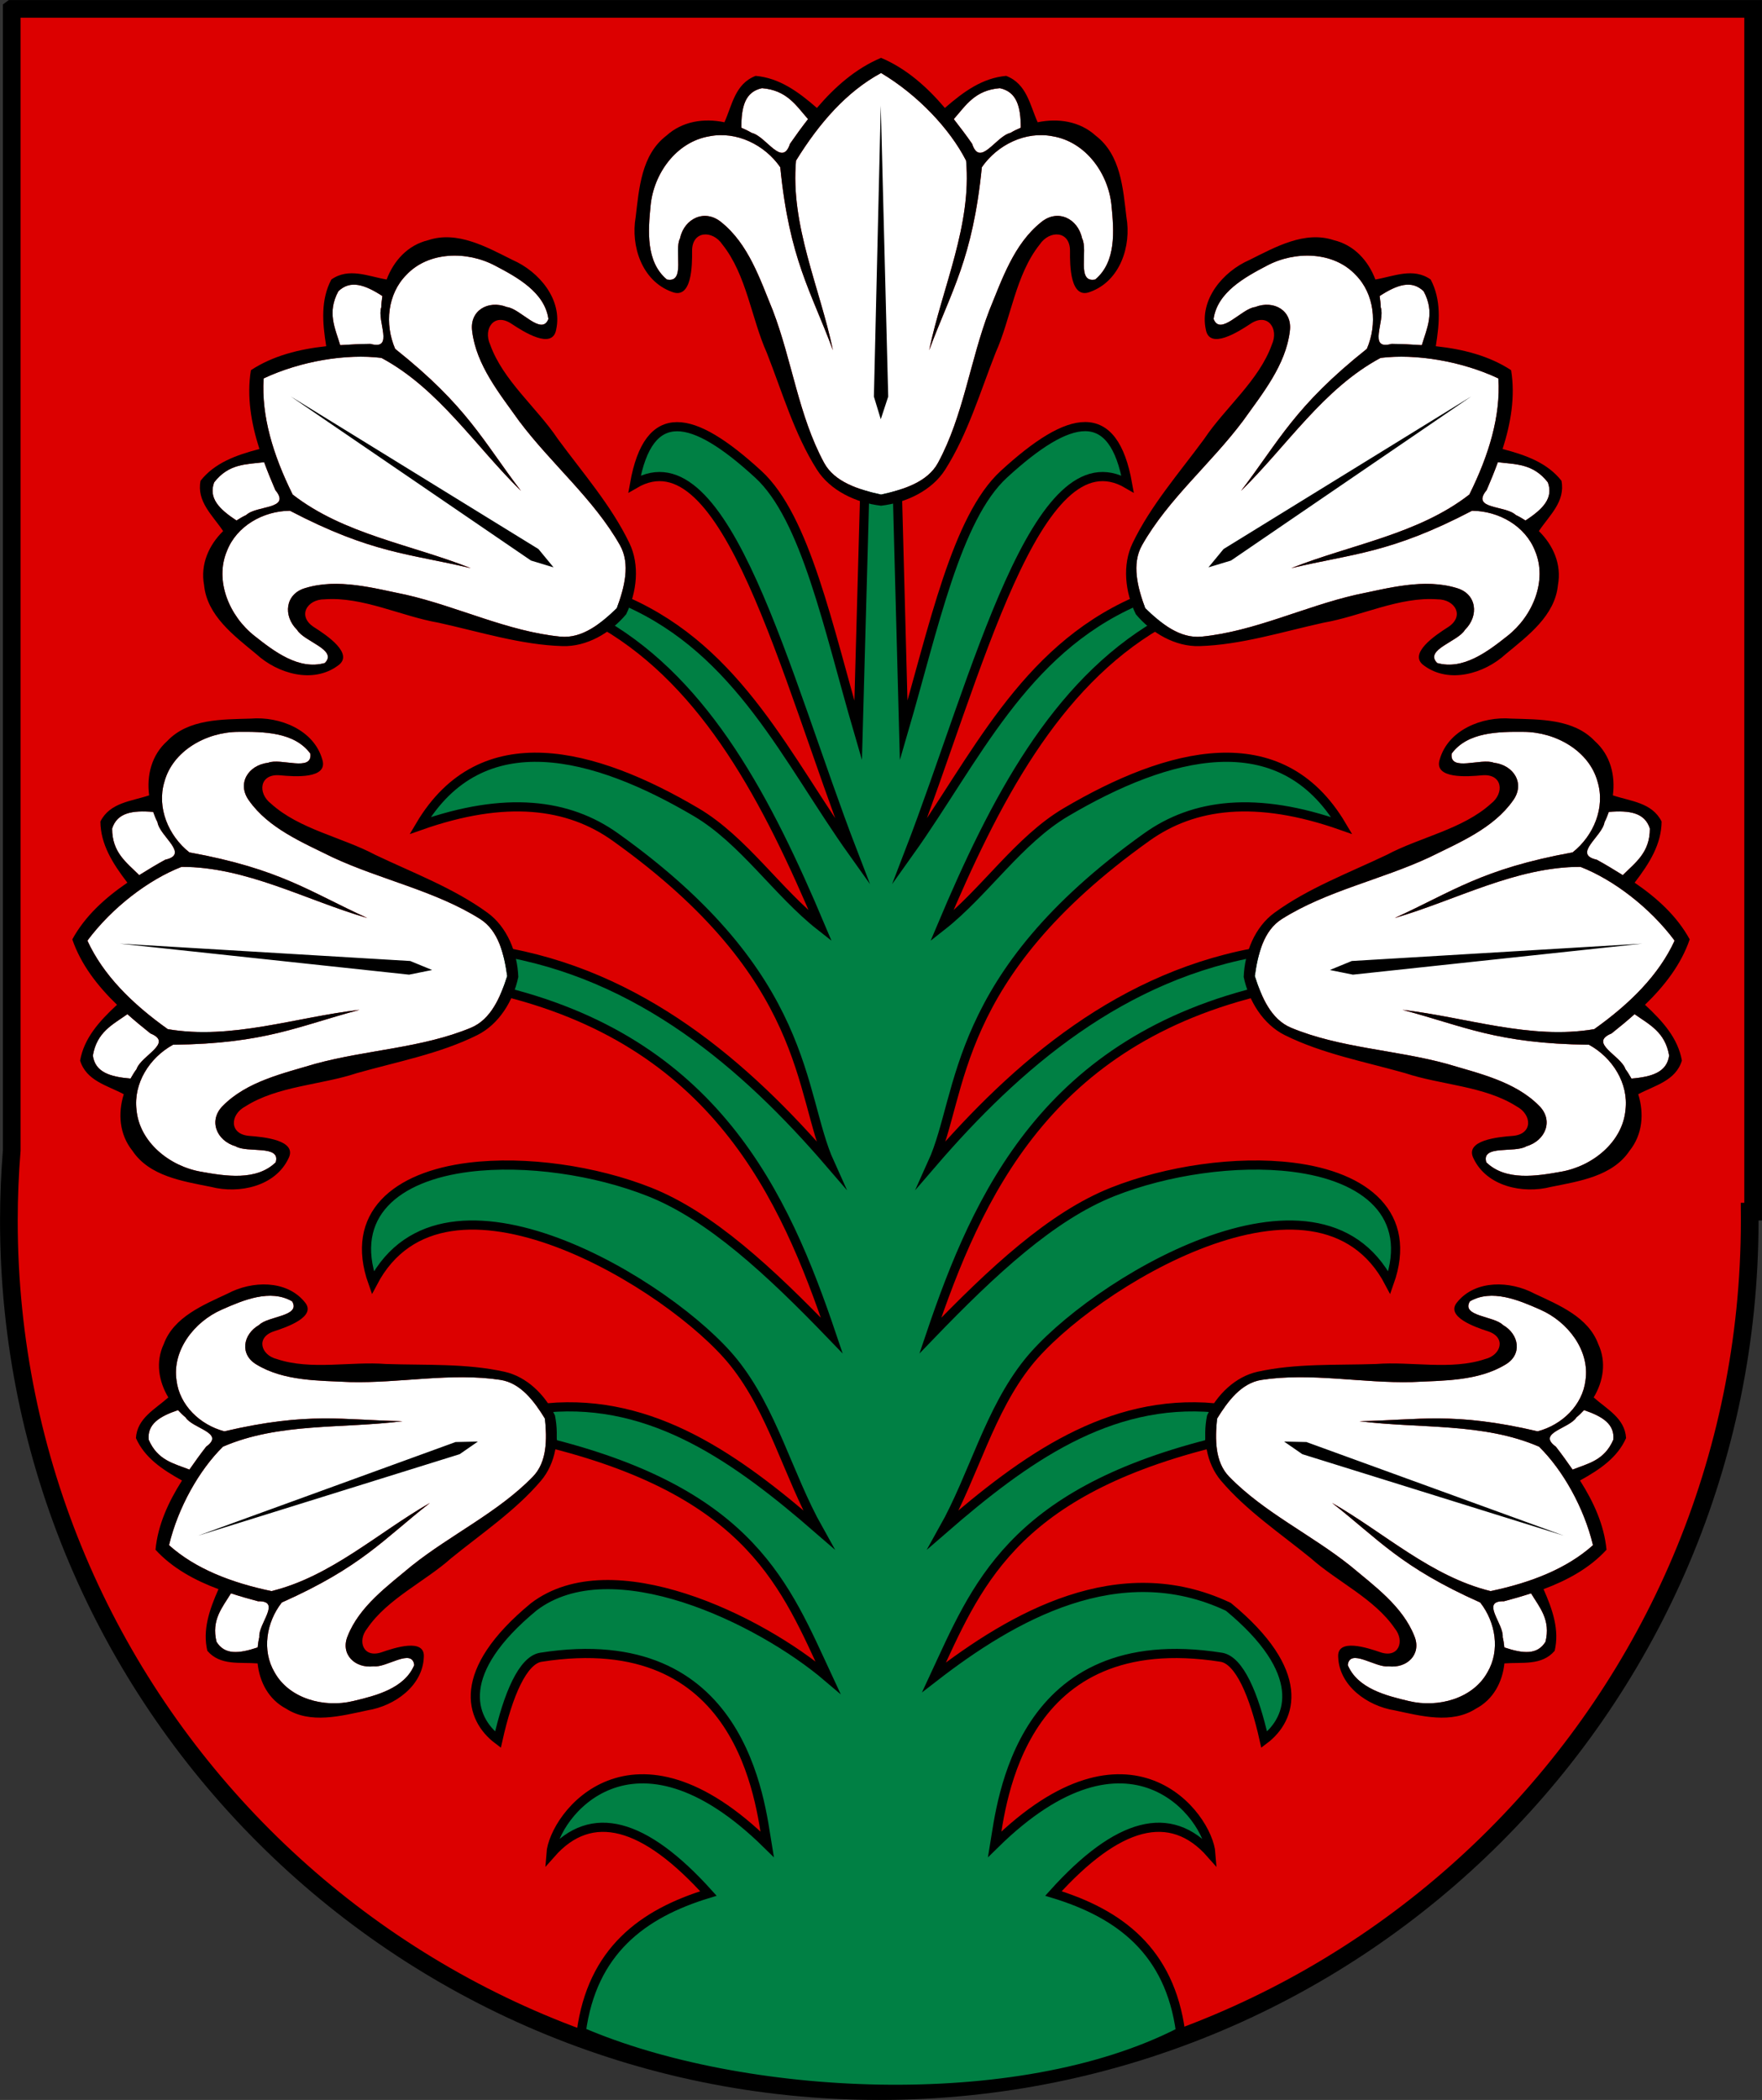 <?xml version="1.0" encoding="UTF-8" standalone="no"?>
<!-- Created with Inkscape (http://www.inkscape.org/) -->

<svg
   xmlns:dc="http://purl.org/dc/elements/1.1/"
   xmlns:cc="http://creativecommons.org/ns#"
   xmlns:rdf="http://www.w3.org/1999/02/22-rdf-syntax-ns#"
   xmlns:svg="http://www.w3.org/2000/svg"
   xmlns="http://www.w3.org/2000/svg"
   version="1.1"
   width="192.312"
   height="229.156"
   id="svg2">
  <rect width="100%" height="100%" fill="#333333" stroke="none"/>
  <defs
     id="defs4" />
  <g
     transform="translate(-3.469,-3.75)"
     id="layer3"
     style="display:inline">
    <path
       d="m 4.75,4.719 0,124.562 c -0.201,2.525 -0.312,5.08 -0.312,7.656 0,52.467 42.533,95 95,95 52.467,0 95,-42.533 95,-95 0,-0.322 0.003,-0.648 0,-0.969 l 0.375,0 0,-131.25 -190.062,0 z"
       id="rect4054"
       style="fill:#dc0000;fill-opacity:1;fill-rule:evenodd;stroke:#000000;stroke-width:1.929;stroke-linecap:round;stroke-linejoin:miter;stroke-miterlimit:4;stroke-opacity:1;stroke-dasharray:none;stroke-dashoffset:0" />
    <g
       transform="translate(1.101,0)"
       id="g4083">
      <path
         d="m 76.25,50.312 c -2.28,0.017 -3.854,1.928 -4.625,6.25 9.936,-5.825 16.468,21.108 23.812,40.156 C 88.274,86.669 83.074,74.84 70.781,69.406 l -2.469,2.5 c 11.228,6.6 17.822,19.214 23.594,32.906 -4.684,-3.677 -8.391,-9.389 -13.562,-12.438 -11.055,-6.517 -23.395,-9.901 -30.125,1.469 9.346,-3.297 16.181,-2.412 21.312,1.25 21.419,15.285 19.95,27.955 23.406,35.594 C 83.795,120.071 72.24,109.987 56.594,107.5 L 56.375,111.719 C 80.421,117.25 88.008,134.25 93.156,149.5 86.376,142.463 79.904,136.45 73.25,133.812 c -5.9,-2.339 -13.488,-3.458 -19.688,-2.688 -7.983,0.993 -13.128,5.196 -10.5,12.594 7.826,-14.917 32.636,0.301 39.375,8.688 4.256,5.296 5.934,12.297 9.25,18.219 -8.846,-7.68 -18.025,-14.282 -29.594,-13.25 l 0.625,3.938 c 21.733,5.555 25.417,15.627 30,25.469 -7.443,-6.344 -23.599,-14.162 -32.094,-7.688 -8.612,7.098 -6.987,12.184 -3.906,14.5 1.102,-4.95 2.723,-8.692 4.688,-9 C 83.426,181.138 85.35,200.506 86.094,205 71.352,190.504 62.801,201.891 62.5,206.031 c 4.416,-5.014 10.177,-3.435 17.188,4.344 -7.227,2.196 -12.695,6.301 -13.875,15.094 17.431,7.521 47.582,9.173 65.406,0 -1.18,-8.793 -6.648,-12.898 -13.875,-15.094 7.011,-7.779 12.772,-9.358 17.188,-4.344 -0.301,-4.14 -8.852,-15.527 -23.594,-1.031 0.744,-4.494 2.699,-23.862 24.719,-20.406 1.964,0.308 3.585,4.05 4.688,9 3.081,-2.316 4.706,-7.402 -3.906,-14.5 -11.938,-5.645 -23.571,1.064 -32.125,7.688 4.583,-9.842 8.299,-19.914 30.031,-25.469 l 0.594,-3.938 c -11.569,-1.032 -20.747,5.57 -29.594,13.25 3.316,-5.922 4.994,-12.923 9.25,-18.219 6.739,-8.387 31.58,-23.604 39.406,-8.688 2.628,-7.398 -2.548,-11.601 -10.531,-12.594 -6.199,-0.771 -13.756,0.349 -19.656,2.688 -6.654,2.638 -13.126,8.65 -19.906,15.688 5.148,-15.25 12.735,-32.25 36.781,-37.781 L 140.469,107.5 c -15.646,2.487 -27.202,12.571 -36.344,23.188 3.456,-7.639 1.987,-20.308 23.406,-35.594 5.131,-3.662 11.935,-4.547 21.281,-1.25 -6.73,-11.369 -19.038,-7.986 -30.094,-1.469 -5.172,3.049 -8.879,8.76 -13.562,12.438 C 110.928,91.12 117.522,78.506 128.75,71.906 l -2.5,-2.5 c -12.293,5.434 -17.462,17.262 -24.625,27.312 7.345,-19.049 13.877,-45.981 23.812,-40.156 -1.541,-8.645 -6.272,-7.692 -13.5,-1.062 -5.183,4.754 -7.658,16.721 -10.938,27.969 l -0.812,-30.625 -3.312,0 -0.844,30.625 C 92.752,72.221 90.308,60.254 85.125,55.5 81.511,52.185 78.531,50.295 76.25,50.312 z"
         id="path3996"
         style="fill:#008044;fill-opacity:1;stroke:#000000;stroke-width:1;stroke-linecap:butt;stroke-linejoin:miter;stroke-miterlimit:8.4;stroke-opacity:1;stroke-dasharray:none;display:inline" />
      <g
         transform="translate(1.092,0)"
         id="g3960"
         style="display:inline">
        <path
           d="m 97.375,11.75 c -3.685,2.013 -6.67,5.395 -9.219,9.531 -0.628,7.052 2.589,13.814 4.031,20.688 -2.415,-6.489 -4.743,-9.905 -5.75,-19.969 -1.693,-2.448 -4.773,-3.97 -7.75,-3.375 -3.609,0.611 -6.086,4.088 -6.406,7.594 -0.264,2.697 -0.535,6.099 1.781,8.031 2.09,0.426 0.746,-3.184 1.438,-4.5 0.456,-2.156 2.699,-3.242 4.5,-1.75 2.98,2.386 4.227,6.223 5.625,9.625 2.093,5.464 2.812,11.485 5.594,16.625 1.142,2.11 3.768,2.931 6.219,3.469 2.45,-0.537 5.077,-1.359 6.219,-3.469 2.782,-5.14 3.5,-11.161 5.594,-16.625 1.398,-3.402 2.677,-7.239 5.656,-9.625 1.801,-1.492 4.013,-0.406 4.469,1.75 0.692,1.316 -0.653,4.926 1.438,4.5 2.316,-1.932 2.045,-5.335 1.781,-8.031 -0.32,-3.506 -2.797,-6.983 -6.406,-7.594 -2.977,-0.595 -6.057,0.927 -7.75,3.375 -1.007,10.064 -3.335,13.48 -5.75,19.969 1.442,-6.873 4.66,-13.636 4.031,-20.688 C 104.949,17.814 101.45,14.115 97.5,11.75 c -0.043,3.31e-4 -0.083,-0.001 -0.125,0 z m -12.938,1.625 c -1.841,0.399 -2.249,2.015 -2.25,4.312 0.382,0.168 0.773,0.349 1.125,0.562 1.603,0.371 3.328,3.828 4.188,1.188 0.627,-0.905 1.277,-1.803 1.969,-2.688 -1.317,-1.493 -2.305,-3.157 -5.031,-3.375 z m 25.969,0 c -2.733,0.218 -3.709,1.879 -5.031,3.375 0.691,0.885 1.373,1.782 2,2.688 0.859,2.641 2.584,-0.816 4.188,-1.188 0.36,-0.219 0.734,-0.392 1.125,-0.562 -0.001,-2.298 -0.44,-3.914 -2.281,-4.312 z"
           id="path3943"
           style="fill:#ffffff;fill-opacity:1;fill-rule:evenodd;stroke:none" />
        <path
           d="m 97.438,10.062 c -2.779,1.171 -5.055,3.186 -7,5.469 -2.07,-1.805 -4.114,-3.27 -6.688,-3.5 -2.254,0.865 -2.56,3.186 -3.406,5.062 C 78.114,16.622 75.751,16.971 74,18.562 c -2.728,2.09 -2.968,5.74 -3.344,8.875 -0.556,3.169 0.688,6.974 3.938,8.156 2.208,0.898 2.234,-2.905 2.219,-4.438 -0.023,-2.262 2.246,-2.321 3.312,-0.719 2.642,3.314 3.156,8.054 4.844,11.812 1.692,4.303 2.995,8.847 5.469,12.75 1.434,2.263 4.222,3.615 7,3.938 2.778,-0.323 5.566,-1.674 7,-3.938 2.474,-3.903 3.808,-8.447 5.5,-12.75 1.687,-3.758 2.171,-8.499 4.812,-11.812 1.067,-1.602 3.336,-1.544 3.312,0.719 -0.016,1.533 0.01,5.335 2.219,4.438 3.25,-1.182 4.493,-4.988 3.938,-8.156 -0.376,-3.135 -0.616,-6.785 -3.344,-8.875 -1.747,-1.588 -4.119,-1.935 -6.344,-1.469 -0.85,-1.879 -1.179,-4.196 -3.438,-5.062 -2.574,0.23 -4.618,1.695 -6.688,3.5 -1.945,-2.283 -4.19,-4.297 -6.969,-5.469 z m 0,1.656 c 3.974,2.363 7.503,6.077 9.281,9.562 0.628,7.052 -2.589,13.814 -4.031,20.688 2.415,-6.489 4.743,-9.905 5.75,-19.969 1.693,-2.448 4.773,-3.97 7.75,-3.375 3.609,0.611 6.086,4.088 6.406,7.594 0.264,2.697 0.535,6.099 -1.781,8.031 -2.09,0.426 -0.746,-3.184 -1.438,-4.5 -0.456,-2.156 -2.668,-3.242 -4.469,-1.75 -2.98,2.386 -4.259,6.223 -5.656,9.625 -2.093,5.464 -2.812,11.485 -5.594,16.625 -1.142,2.11 -3.768,2.931 -6.219,3.469 C 94.987,57.181 92.361,56.36 91.219,54.25 88.437,49.11 87.718,43.089 85.625,37.625 84.227,34.223 82.98,30.386 80,28 c -1.801,-1.492 -4.044,-0.406 -4.5,1.75 -0.692,1.316 0.653,4.926 -1.438,4.5 -2.316,-1.932 -2.045,-5.335 -1.781,-8.031 0.32,-3.506 2.797,-6.983 6.406,-7.594 2.977,-0.595 6.057,0.927 7.75,3.375 1.007,10.064 3.335,13.48 5.75,19.969 -1.442,-6.873 -4.66,-13.636 -4.031,-20.688 2.563,-4.159 5.569,-7.554 9.281,-9.562 z m -13,1.656 c 2.726,0.218 3.714,1.882 5.031,3.375 -0.691,0.885 -1.341,1.782 -1.969,2.688 -0.859,2.641 -2.584,-0.816 -4.188,-1.188 -0.352,-0.214 -0.743,-0.395 -1.125,-0.562 0.001,-2.298 0.409,-3.914 2.25,-4.312 z m 25.969,0 c 1.841,0.399 2.28,2.015 2.281,4.312 -0.391,0.17 -0.765,0.344 -1.125,0.562 -1.603,0.371 -3.328,3.828 -4.188,1.188 -0.627,-0.905 -1.309,-1.803 -2,-2.688 1.322,-1.496 2.299,-3.157 5.031,-3.375 z m -13,1.875 -0.75,31.781 0.75,2.469 0.812,-2.469 L 97.406,15.25 z"
           id="path3136"
           style="fill:#000000;stroke:#000000;stroke-width:0;stroke-linecap:butt;stroke-linejoin:miter;stroke-miterlimit:4;stroke-opacity:1;stroke-dasharray:none;display:inline" />
      </g>
      <g
         transform="matrix(0.081,-0.954,0.996,0.084,-7.656,198.368)"
         id="g3976"
         style="display:inline">
        <path
           d="m 97.375,11.75 c -3.685,2.013 -6.67,5.395 -9.219,9.531 -0.628,7.052 2.589,13.814 4.031,20.688 -2.415,-6.489 -4.743,-9.905 -5.75,-19.969 -1.693,-2.448 -4.773,-3.97 -7.75,-3.375 -3.609,0.611 -6.086,4.088 -6.406,7.594 -0.264,2.697 -0.535,6.099 1.781,8.031 2.09,0.426 0.746,-3.184 1.438,-4.5 0.456,-2.156 2.699,-3.242 4.5,-1.75 2.98,2.386 4.227,6.223 5.625,9.625 2.093,5.464 2.812,11.485 5.594,16.625 1.142,2.11 3.768,2.931 6.219,3.469 2.45,-0.537 5.077,-1.359 6.219,-3.469 2.782,-5.14 3.5,-11.161 5.594,-16.625 1.398,-3.402 2.677,-7.239 5.656,-9.625 1.801,-1.492 4.013,-0.406 4.469,1.75 0.692,1.316 -0.653,4.926 1.438,4.5 2.316,-1.932 2.045,-5.335 1.781,-8.031 -0.32,-3.506 -2.797,-6.983 -6.406,-7.594 -2.977,-0.595 -6.057,0.927 -7.75,3.375 -1.007,10.064 -3.335,13.48 -5.75,19.969 1.442,-6.873 4.66,-13.636 4.031,-20.688 C 104.949,17.814 101.45,14.115 97.5,11.75 c -0.043,3.31e-4 -0.083,-0.001 -0.125,0 z m -12.938,1.625 c -1.841,0.399 -2.249,2.015 -2.25,4.312 0.382,0.168 0.773,0.349 1.125,0.562 1.603,0.371 3.328,3.828 4.188,1.188 0.627,-0.905 1.277,-1.803 1.969,-2.688 -1.317,-1.493 -2.305,-3.157 -5.031,-3.375 z m 25.969,0 c -2.733,0.218 -3.709,1.879 -5.031,3.375 0.691,0.885 1.373,1.782 2,2.688 0.859,2.641 2.584,-0.816 4.188,-1.188 0.36,-0.219 0.734,-0.392 1.125,-0.562 -0.001,-2.298 -0.44,-3.914 -2.281,-4.312 z"
           id="path3978"
           style="fill:#ffffff;fill-opacity:1;fill-rule:evenodd;stroke:none" />
        <path
           d="m 97.438,10.062 c -2.779,1.171 -5.055,3.186 -7,5.469 -2.07,-1.805 -4.114,-3.27 -6.688,-3.5 -2.254,0.865 -2.56,3.186 -3.406,5.062 C 78.114,16.622 75.751,16.971 74,18.562 c -2.728,2.09 -2.968,5.74 -3.344,8.875 -0.556,3.169 0.688,6.974 3.938,8.156 2.208,0.898 2.234,-2.905 2.219,-4.438 -0.023,-2.262 2.246,-2.321 3.312,-0.719 2.642,3.314 3.156,8.054 4.844,11.812 1.692,4.303 2.995,8.847 5.469,12.75 1.434,2.263 4.222,3.615 7,3.938 2.778,-0.323 5.566,-1.674 7,-3.938 2.474,-3.903 3.808,-8.447 5.5,-12.75 1.687,-3.758 2.171,-8.499 4.812,-11.812 1.067,-1.602 3.336,-1.544 3.312,0.719 -0.016,1.533 0.01,5.335 2.219,4.438 3.25,-1.182 4.493,-4.988 3.938,-8.156 -0.376,-3.135 -0.616,-6.785 -3.344,-8.875 -1.747,-1.588 -4.119,-1.935 -6.344,-1.469 -0.85,-1.879 -1.179,-4.196 -3.438,-5.062 -2.574,0.23 -4.618,1.695 -6.688,3.5 -1.945,-2.283 -4.19,-4.297 -6.969,-5.469 z m 0,1.656 c 3.974,2.363 7.503,6.077 9.281,9.562 0.628,7.052 -2.589,13.814 -4.031,20.688 2.415,-6.489 4.743,-9.905 5.75,-19.969 1.693,-2.448 4.773,-3.97 7.75,-3.375 3.609,0.611 6.086,4.088 6.406,7.594 0.264,2.697 0.535,6.099 -1.781,8.031 -2.09,0.426 -0.746,-3.184 -1.438,-4.5 -0.456,-2.156 -2.668,-3.242 -4.469,-1.75 -2.98,2.386 -4.259,6.223 -5.656,9.625 -2.093,5.464 -2.812,11.485 -5.594,16.625 -1.142,2.11 -3.768,2.931 -6.219,3.469 C 94.987,57.181 92.361,56.36 91.219,54.25 88.437,49.11 87.718,43.089 85.625,37.625 84.227,34.223 82.98,30.386 80,28 c -1.801,-1.492 -4.044,-0.406 -4.5,1.75 -0.692,1.316 0.653,4.926 -1.438,4.5 -2.316,-1.932 -2.045,-5.335 -1.781,-8.031 0.32,-3.506 2.797,-6.983 6.406,-7.594 2.977,-0.595 6.057,0.927 7.75,3.375 1.007,10.064 3.335,13.48 5.75,19.969 -1.442,-6.873 -4.66,-13.636 -4.031,-20.688 2.563,-4.159 5.569,-7.554 9.281,-9.562 z m -13,1.656 c 2.726,0.218 3.714,1.882 5.031,3.375 -0.691,0.885 -1.341,1.782 -1.969,2.688 -0.859,2.641 -2.584,-0.816 -4.188,-1.188 -0.352,-0.214 -0.743,-0.395 -1.125,-0.562 0.001,-2.298 0.409,-3.914 2.25,-4.312 z m 25.969,0 c 1.841,0.399 2.28,2.015 2.281,4.312 -0.391,0.17 -0.765,0.344 -1.125,0.562 -1.603,0.371 -3.328,3.828 -4.188,1.188 -0.627,-0.905 -1.309,-1.803 -2,-2.688 1.322,-1.496 2.299,-3.157 5.031,-3.375 z m -13,1.875 -0.75,31.781 0.75,2.469 0.812,-2.469 L 97.406,15.25 z"
           id="path3980"
           style="fill:#000000;stroke:#000000;stroke-width:0;stroke-linecap:butt;stroke-linejoin:miter;stroke-miterlimit:4;stroke-opacity:1;stroke-dasharray:none;display:inline" />
      </g>
      <g
         transform="matrix(0.522,-0.803,0.838,0.545,-29.542,116.904)"
         id="g3982"
         style="display:inline">
        <path
           d="m 97.375,11.75 c -3.685,2.013 -6.67,5.395 -9.219,9.531 -0.628,7.052 2.589,13.814 4.031,20.688 -2.415,-6.489 -4.743,-9.905 -5.75,-19.969 -1.693,-2.448 -4.773,-3.97 -7.75,-3.375 -3.609,0.611 -6.086,4.088 -6.406,7.594 -0.264,2.697 -0.535,6.099 1.781,8.031 2.09,0.426 0.746,-3.184 1.438,-4.5 0.456,-2.156 2.699,-3.242 4.5,-1.75 2.98,2.386 4.227,6.223 5.625,9.625 2.093,5.464 2.812,11.485 5.594,16.625 1.142,2.11 3.768,2.931 6.219,3.469 2.45,-0.537 5.077,-1.359 6.219,-3.469 2.782,-5.14 3.5,-11.161 5.594,-16.625 1.398,-3.402 2.677,-7.239 5.656,-9.625 1.801,-1.492 4.013,-0.406 4.469,1.75 0.692,1.316 -0.653,4.926 1.438,4.5 2.316,-1.932 2.045,-5.335 1.781,-8.031 -0.32,-3.506 -2.797,-6.983 -6.406,-7.594 -2.977,-0.595 -6.057,0.927 -7.75,3.375 -1.007,10.064 -3.335,13.48 -5.75,19.969 1.442,-6.873 4.66,-13.636 4.031,-20.688 C 104.949,17.814 101.45,14.115 97.5,11.75 c -0.043,3.31e-4 -0.083,-0.001 -0.125,0 z m -12.938,1.625 c -1.841,0.399 -2.249,2.015 -2.25,4.312 0.382,0.168 0.773,0.349 1.125,0.562 1.603,0.371 3.328,3.828 4.188,1.188 0.627,-0.905 1.277,-1.803 1.969,-2.688 -1.317,-1.493 -2.305,-3.157 -5.031,-3.375 z m 25.969,0 c -2.733,0.218 -3.709,1.879 -5.031,3.375 0.691,0.885 1.373,1.782 2,2.688 0.859,2.641 2.584,-0.816 4.188,-1.188 0.36,-0.219 0.734,-0.392 1.125,-0.562 -0.001,-2.298 -0.44,-3.914 -2.281,-4.312 z"
           id="path3984"
           style="fill:#ffffff;fill-opacity:1;fill-rule:evenodd;stroke:none" />
        <path
           d="m 97.438,10.062 c -2.779,1.171 -5.055,3.186 -7,5.469 -2.07,-1.805 -4.114,-3.27 -6.688,-3.5 -2.254,0.865 -2.56,3.186 -3.406,5.062 C 78.114,16.622 75.751,16.971 74,18.562 c -2.728,2.09 -2.968,5.74 -3.344,8.875 -0.556,3.169 0.688,6.974 3.938,8.156 2.208,0.898 2.234,-2.905 2.219,-4.438 -0.023,-2.262 2.246,-2.321 3.312,-0.719 2.642,3.314 3.156,8.054 4.844,11.812 1.692,4.303 2.995,8.847 5.469,12.75 1.434,2.263 4.222,3.615 7,3.938 2.778,-0.323 5.566,-1.674 7,-3.938 2.474,-3.903 3.808,-8.447 5.5,-12.75 1.687,-3.758 2.171,-8.499 4.812,-11.812 1.067,-1.602 3.336,-1.544 3.312,0.719 -0.016,1.533 0.01,5.335 2.219,4.438 3.25,-1.182 4.493,-4.988 3.938,-8.156 -0.376,-3.135 -0.616,-6.785 -3.344,-8.875 -1.747,-1.588 -4.119,-1.935 -6.344,-1.469 -0.85,-1.879 -1.179,-4.196 -3.438,-5.062 -2.574,0.23 -4.618,1.695 -6.688,3.5 -1.945,-2.283 -4.19,-4.297 -6.969,-5.469 z m 0,1.656 c 3.974,2.363 7.503,6.077 9.281,9.562 0.628,7.052 -2.589,13.814 -4.031,20.688 2.415,-6.489 4.743,-9.905 5.75,-19.969 1.693,-2.448 4.773,-3.97 7.75,-3.375 3.609,0.611 6.086,4.088 6.406,7.594 0.264,2.697 0.535,6.099 -1.781,8.031 -2.09,0.426 -0.746,-3.184 -1.438,-4.5 -0.456,-2.156 -2.668,-3.242 -4.469,-1.75 -2.98,2.386 -4.259,6.223 -5.656,9.625 -2.093,5.464 -2.812,11.485 -5.594,16.625 -1.142,2.11 -3.768,2.931 -6.219,3.469 C 94.987,57.181 92.361,56.36 91.219,54.25 88.437,49.11 87.718,43.089 85.625,37.625 84.227,34.223 82.98,30.386 80,28 c -1.801,-1.492 -4.044,-0.406 -4.5,1.75 -0.692,1.316 0.653,4.926 -1.438,4.5 -2.316,-1.932 -2.045,-5.335 -1.781,-8.031 0.32,-3.506 2.797,-6.983 6.406,-7.594 2.977,-0.595 6.057,0.927 7.75,3.375 1.007,10.064 3.335,13.48 5.75,19.969 -1.442,-6.873 -4.66,-13.636 -4.031,-20.688 2.563,-4.159 5.569,-7.554 9.281,-9.562 z m -13,1.656 c 2.726,0.218 3.714,1.882 5.031,3.375 -0.691,0.885 -1.341,1.782 -1.969,2.688 -0.859,2.641 -2.584,-0.816 -4.188,-1.188 -0.352,-0.214 -0.743,-0.395 -1.125,-0.562 0.001,-2.298 0.409,-3.914 2.25,-4.312 z m 25.969,0 c 1.841,0.399 2.28,2.015 2.281,4.312 -0.391,0.17 -0.765,0.344 -1.125,0.562 -1.603,0.371 -3.328,3.828 -4.188,1.188 -0.627,-0.905 -1.309,-1.803 -2,-2.688 1.322,-1.496 2.299,-3.157 5.031,-3.375 z m -13,1.875 -0.75,31.781 0.75,2.469 0.812,-2.469 L 97.406,15.25 z"
           id="path3986"
           style="fill:#000000;stroke:#000000;stroke-width:0;stroke-linecap:butt;stroke-linejoin:miter;stroke-miterlimit:4;stroke-opacity:1;stroke-dasharray:none;display:inline" />
      </g>
      <g
         transform="matrix(-0.285,-0.849,0.892,-0.3,38.135,258.606)"
         id="g3988"
         style="display:inline">
        <path
           d="m 97.375,11.75 c -3.685,2.013 -6.67,5.395 -9.219,9.531 -0.628,7.052 2.589,13.814 4.031,20.688 -2.415,-6.489 -4.743,-9.905 -5.75,-19.969 -1.693,-2.448 -4.773,-3.97 -7.75,-3.375 -3.609,0.611 -6.086,4.088 -6.406,7.594 -0.264,2.697 -0.535,6.099 1.781,8.031 2.09,0.426 0.746,-3.184 1.438,-4.5 0.456,-2.156 2.699,-3.242 4.5,-1.75 2.98,2.386 4.227,6.223 5.625,9.625 2.093,5.464 2.812,11.485 5.594,16.625 1.142,2.11 3.768,2.931 6.219,3.469 2.45,-0.537 5.077,-1.359 6.219,-3.469 2.782,-5.14 3.5,-11.161 5.594,-16.625 1.398,-3.402 2.677,-7.239 5.656,-9.625 1.801,-1.492 4.013,-0.406 4.469,1.75 0.692,1.316 -0.653,4.926 1.438,4.5 2.316,-1.932 2.045,-5.335 1.781,-8.031 -0.32,-3.506 -2.797,-6.983 -6.406,-7.594 -2.977,-0.595 -6.057,0.927 -7.75,3.375 -1.007,10.064 -3.335,13.48 -5.75,19.969 1.442,-6.873 4.66,-13.636 4.031,-20.688 C 104.949,17.814 101.45,14.115 97.5,11.75 c -0.043,3.31e-4 -0.083,-0.001 -0.125,0 z m -12.938,1.625 c -1.841,0.399 -2.249,2.015 -2.25,4.312 0.382,0.168 0.773,0.349 1.125,0.562 1.603,0.371 3.328,3.828 4.188,1.188 0.627,-0.905 1.277,-1.803 1.969,-2.688 -1.317,-1.493 -2.305,-3.157 -5.031,-3.375 z m 25.969,0 c -2.733,0.218 -3.709,1.879 -5.031,3.375 0.691,0.885 1.373,1.782 2,2.688 0.859,2.641 2.584,-0.816 4.188,-1.188 0.36,-0.219 0.734,-0.392 1.125,-0.562 -0.001,-2.298 -0.44,-3.914 -2.281,-4.312 z"
           id="path3990"
           style="fill:#ffffff;fill-opacity:1;fill-rule:evenodd;stroke:none" />
        <path
           d="m 97.438,10.062 c -2.779,1.171 -5.055,3.186 -7,5.469 -2.07,-1.805 -4.114,-3.27 -6.688,-3.5 -2.254,0.865 -2.56,3.186 -3.406,5.062 C 78.114,16.622 75.751,16.971 74,18.562 c -2.728,2.09 -2.968,5.74 -3.344,8.875 -0.556,3.169 0.688,6.974 3.938,8.156 2.208,0.898 2.234,-2.905 2.219,-4.438 -0.023,-2.262 2.246,-2.321 3.312,-0.719 2.642,3.314 3.156,8.054 4.844,11.812 1.692,4.303 2.995,8.847 5.469,12.75 1.434,2.263 4.222,3.615 7,3.938 2.778,-0.323 5.566,-1.674 7,-3.938 2.474,-3.903 3.808,-8.447 5.5,-12.75 1.687,-3.758 2.171,-8.499 4.812,-11.812 1.067,-1.602 3.336,-1.544 3.312,0.719 -0.016,1.533 0.01,5.335 2.219,4.438 3.25,-1.182 4.493,-4.988 3.938,-8.156 -0.376,-3.135 -0.616,-6.785 -3.344,-8.875 -1.747,-1.588 -4.119,-1.935 -6.344,-1.469 -0.85,-1.879 -1.179,-4.196 -3.438,-5.062 -2.574,0.23 -4.618,1.695 -6.688,3.5 -1.945,-2.283 -4.19,-4.297 -6.969,-5.469 z m 0,1.656 c 3.974,2.363 7.503,6.077 9.281,9.562 0.628,7.052 -2.589,13.814 -4.031,20.688 2.415,-6.489 4.743,-9.905 5.75,-19.969 1.693,-2.448 4.773,-3.97 7.75,-3.375 3.609,0.611 6.086,4.088 6.406,7.594 0.264,2.697 0.535,6.099 -1.781,8.031 -2.09,0.426 -0.746,-3.184 -1.438,-4.5 -0.456,-2.156 -2.668,-3.242 -4.469,-1.75 -2.98,2.386 -4.259,6.223 -5.656,9.625 -2.093,5.464 -2.812,11.485 -5.594,16.625 -1.142,2.11 -3.768,2.931 -6.219,3.469 C 94.987,57.181 92.361,56.36 91.219,54.25 88.437,49.11 87.718,43.089 85.625,37.625 84.227,34.223 82.98,30.386 80,28 c -1.801,-1.492 -4.044,-0.406 -4.5,1.75 -0.692,1.316 0.653,4.926 -1.438,4.5 -2.316,-1.932 -2.045,-5.335 -1.781,-8.031 0.32,-3.506 2.797,-6.983 6.406,-7.594 2.977,-0.595 6.057,0.927 7.75,3.375 1.007,10.064 3.335,13.48 5.75,19.969 -1.442,-6.873 -4.66,-13.636 -4.031,-20.688 2.563,-4.159 5.569,-7.554 9.281,-9.562 z m -13,1.656 c 2.726,0.218 3.714,1.882 5.031,3.375 -0.691,0.885 -1.341,1.782 -1.969,2.688 -0.859,2.641 -2.584,-0.816 -4.188,-1.188 -0.352,-0.214 -0.743,-0.395 -1.125,-0.562 0.001,-2.298 0.409,-3.914 2.25,-4.312 z m 25.969,0 c 1.841,0.399 2.28,2.015 2.281,4.312 -0.391,0.17 -0.765,0.344 -1.125,0.562 -1.603,0.371 -3.328,3.828 -4.188,1.188 -0.627,-0.905 -1.309,-1.803 -2,-2.688 1.322,-1.496 2.299,-3.157 5.031,-3.375 z m -13,1.875 -0.75,31.781 0.75,2.469 0.812,-2.469 L 97.406,15.25 z"
           id="path3992"
           style="fill:#000000;stroke:#000000;stroke-width:0;stroke-linecap:butt;stroke-linejoin:miter;stroke-miterlimit:4;stroke-opacity:1;stroke-dasharray:none;display:inline" />
      </g>
      <g
         transform="matrix(-0.081,-0.954,-0.996,0.084,204.704,198.368)"
         id="g4012"
         style="display:inline">
        <path
           d="m 97.375,11.75 c -3.685,2.013 -6.67,5.395 -9.219,9.531 -0.628,7.052 2.589,13.814 4.031,20.688 -2.415,-6.489 -4.743,-9.905 -5.75,-19.969 -1.693,-2.448 -4.773,-3.97 -7.75,-3.375 -3.609,0.611 -6.086,4.088 -6.406,7.594 -0.264,2.697 -0.535,6.099 1.781,8.031 2.09,0.426 0.746,-3.184 1.438,-4.5 0.456,-2.156 2.699,-3.242 4.5,-1.75 2.98,2.386 4.227,6.223 5.625,9.625 2.093,5.464 2.812,11.485 5.594,16.625 1.142,2.11 3.768,2.931 6.219,3.469 2.45,-0.537 5.077,-1.359 6.219,-3.469 2.782,-5.14 3.5,-11.161 5.594,-16.625 1.398,-3.402 2.677,-7.239 5.656,-9.625 1.801,-1.492 4.013,-0.406 4.469,1.75 0.692,1.316 -0.653,4.926 1.438,4.5 2.316,-1.932 2.045,-5.335 1.781,-8.031 -0.32,-3.506 -2.797,-6.983 -6.406,-7.594 -2.977,-0.595 -6.057,0.927 -7.75,3.375 -1.007,10.064 -3.335,13.48 -5.75,19.969 1.442,-6.873 4.66,-13.636 4.031,-20.688 C 104.949,17.814 101.45,14.115 97.5,11.75 c -0.043,3.31e-4 -0.083,-0.001 -0.125,0 z m -12.938,1.625 c -1.841,0.399 -2.249,2.015 -2.25,4.312 0.382,0.168 0.773,0.349 1.125,0.562 1.603,0.371 3.328,3.828 4.188,1.188 0.627,-0.905 1.277,-1.803 1.969,-2.688 -1.317,-1.493 -2.305,-3.157 -5.031,-3.375 z m 25.969,0 c -2.733,0.218 -3.709,1.879 -5.031,3.375 0.691,0.885 1.373,1.782 2,2.688 0.859,2.641 2.584,-0.816 4.188,-1.188 0.36,-0.219 0.734,-0.392 1.125,-0.562 -0.001,-2.298 -0.44,-3.914 -2.281,-4.312 z"
           id="path4014"
           style="fill:#ffffff;fill-opacity:1;fill-rule:evenodd;stroke:none" />
        <path
           d="m 97.438,10.062 c -2.779,1.171 -5.055,3.186 -7,5.469 -2.07,-1.805 -4.114,-3.27 -6.688,-3.5 -2.254,0.865 -2.56,3.186 -3.406,5.062 C 78.114,16.622 75.751,16.971 74,18.562 c -2.728,2.09 -2.968,5.74 -3.344,8.875 -0.556,3.169 0.688,6.974 3.938,8.156 2.208,0.898 2.234,-2.905 2.219,-4.438 -0.023,-2.262 2.246,-2.321 3.312,-0.719 2.642,3.314 3.156,8.054 4.844,11.812 1.692,4.303 2.995,8.847 5.469,12.75 1.434,2.263 4.222,3.615 7,3.938 2.778,-0.323 5.566,-1.674 7,-3.938 2.474,-3.903 3.808,-8.447 5.5,-12.75 1.687,-3.758 2.171,-8.499 4.812,-11.812 1.067,-1.602 3.336,-1.544 3.312,0.719 -0.016,1.533 0.01,5.335 2.219,4.438 3.25,-1.182 4.493,-4.988 3.938,-8.156 -0.376,-3.135 -0.616,-6.785 -3.344,-8.875 -1.747,-1.588 -4.119,-1.935 -6.344,-1.469 -0.85,-1.879 -1.179,-4.196 -3.438,-5.062 -2.574,0.23 -4.618,1.695 -6.688,3.5 -1.945,-2.283 -4.19,-4.297 -6.969,-5.469 z m 0,1.656 c 3.974,2.363 7.503,6.077 9.281,9.562 0.628,7.052 -2.589,13.814 -4.031,20.688 2.415,-6.489 4.743,-9.905 5.75,-19.969 1.693,-2.448 4.773,-3.97 7.75,-3.375 3.609,0.611 6.086,4.088 6.406,7.594 0.264,2.697 0.535,6.099 -1.781,8.031 -2.09,0.426 -0.746,-3.184 -1.438,-4.5 -0.456,-2.156 -2.668,-3.242 -4.469,-1.75 -2.98,2.386 -4.259,6.223 -5.656,9.625 -2.093,5.464 -2.812,11.485 -5.594,16.625 -1.142,2.11 -3.768,2.931 -6.219,3.469 C 94.987,57.181 92.361,56.36 91.219,54.25 88.437,49.11 87.718,43.089 85.625,37.625 84.227,34.223 82.98,30.386 80,28 c -1.801,-1.492 -4.044,-0.406 -4.5,1.75 -0.692,1.316 0.653,4.926 -1.438,4.5 -2.316,-1.932 -2.045,-5.335 -1.781,-8.031 0.32,-3.506 2.797,-6.983 6.406,-7.594 2.977,-0.595 6.057,0.927 7.75,3.375 1.007,10.064 3.335,13.48 5.75,19.969 -1.442,-6.873 -4.66,-13.636 -4.031,-20.688 2.563,-4.159 5.569,-7.554 9.281,-9.562 z m -13,1.656 c 2.726,0.218 3.714,1.882 5.031,3.375 -0.691,0.885 -1.341,1.782 -1.969,2.688 -0.859,2.641 -2.584,-0.816 -4.188,-1.188 -0.352,-0.214 -0.743,-0.395 -1.125,-0.562 0.001,-2.298 0.409,-3.914 2.25,-4.312 z m 25.969,0 c 1.841,0.399 2.28,2.015 2.281,4.312 -0.391,0.17 -0.765,0.344 -1.125,0.562 -1.603,0.371 -3.328,3.828 -4.188,1.188 -0.627,-0.905 -1.309,-1.803 -2,-2.688 1.322,-1.496 2.299,-3.157 5.031,-3.375 z m -13,1.875 -0.75,31.781 0.75,2.469 0.812,-2.469 L 97.406,15.25 z"
           id="path4016"
           style="fill:#000000;stroke:#000000;stroke-width:0;stroke-linecap:butt;stroke-linejoin:miter;stroke-miterlimit:4;stroke-opacity:1;stroke-dasharray:none;display:inline" />
      </g>
      <g
         transform="matrix(-0.522,-0.803,-0.838,0.545,226.591,116.904)"
         id="g4018"
         style="display:inline">
        <path
           d="m 97.375,11.75 c -3.685,2.013 -6.67,5.395 -9.219,9.531 -0.628,7.052 2.589,13.814 4.031,20.688 -2.415,-6.489 -4.743,-9.905 -5.75,-19.969 -1.693,-2.448 -4.773,-3.97 -7.75,-3.375 -3.609,0.611 -6.086,4.088 -6.406,7.594 -0.264,2.697 -0.535,6.099 1.781,8.031 2.09,0.426 0.746,-3.184 1.438,-4.5 0.456,-2.156 2.699,-3.242 4.5,-1.75 2.98,2.386 4.227,6.223 5.625,9.625 2.093,5.464 2.812,11.485 5.594,16.625 1.142,2.11 3.768,2.931 6.219,3.469 2.45,-0.537 5.077,-1.359 6.219,-3.469 2.782,-5.14 3.5,-11.161 5.594,-16.625 1.398,-3.402 2.677,-7.239 5.656,-9.625 1.801,-1.492 4.013,-0.406 4.469,1.75 0.692,1.316 -0.653,4.926 1.438,4.5 2.316,-1.932 2.045,-5.335 1.781,-8.031 -0.32,-3.506 -2.797,-6.983 -6.406,-7.594 -2.977,-0.595 -6.057,0.927 -7.75,3.375 -1.007,10.064 -3.335,13.48 -5.75,19.969 1.442,-6.873 4.66,-13.636 4.031,-20.688 C 104.949,17.814 101.45,14.115 97.5,11.75 c -0.043,3.31e-4 -0.083,-0.001 -0.125,0 z m -12.938,1.625 c -1.841,0.399 -2.249,2.015 -2.25,4.312 0.382,0.168 0.773,0.349 1.125,0.562 1.603,0.371 3.328,3.828 4.188,1.188 0.627,-0.905 1.277,-1.803 1.969,-2.688 -1.317,-1.493 -2.305,-3.157 -5.031,-3.375 z m 25.969,0 c -2.733,0.218 -3.709,1.879 -5.031,3.375 0.691,0.885 1.373,1.782 2,2.688 0.859,2.641 2.584,-0.816 4.188,-1.188 0.36,-0.219 0.734,-0.392 1.125,-0.562 -0.001,-2.298 -0.44,-3.914 -2.281,-4.312 z"
           id="path4020"
           style="fill:#ffffff;fill-opacity:1;fill-rule:evenodd;stroke:none" />
        <path
           d="m 97.438,10.062 c -2.779,1.171 -5.055,3.186 -7,5.469 -2.07,-1.805 -4.114,-3.27 -6.688,-3.5 -2.254,0.865 -2.56,3.186 -3.406,5.062 C 78.114,16.622 75.751,16.971 74,18.562 c -2.728,2.09 -2.968,5.74 -3.344,8.875 -0.556,3.169 0.688,6.974 3.938,8.156 2.208,0.898 2.234,-2.905 2.219,-4.438 -0.023,-2.262 2.246,-2.321 3.312,-0.719 2.642,3.314 3.156,8.054 4.844,11.812 1.692,4.303 2.995,8.847 5.469,12.75 1.434,2.263 4.222,3.615 7,3.938 2.778,-0.323 5.566,-1.674 7,-3.938 2.474,-3.903 3.808,-8.447 5.5,-12.75 1.687,-3.758 2.171,-8.499 4.812,-11.812 1.067,-1.602 3.336,-1.544 3.312,0.719 -0.016,1.533 0.01,5.335 2.219,4.438 3.25,-1.182 4.493,-4.988 3.938,-8.156 -0.376,-3.135 -0.616,-6.785 -3.344,-8.875 -1.747,-1.588 -4.119,-1.935 -6.344,-1.469 -0.85,-1.879 -1.179,-4.196 -3.438,-5.062 -2.574,0.23 -4.618,1.695 -6.688,3.5 -1.945,-2.283 -4.19,-4.297 -6.969,-5.469 z m 0,1.656 c 3.974,2.363 7.503,6.077 9.281,9.562 0.628,7.052 -2.589,13.814 -4.031,20.688 2.415,-6.489 4.743,-9.905 5.75,-19.969 1.693,-2.448 4.773,-3.97 7.75,-3.375 3.609,0.611 6.086,4.088 6.406,7.594 0.264,2.697 0.535,6.099 -1.781,8.031 -2.09,0.426 -0.746,-3.184 -1.438,-4.5 -0.456,-2.156 -2.668,-3.242 -4.469,-1.75 -2.98,2.386 -4.259,6.223 -5.656,9.625 -2.093,5.464 -2.812,11.485 -5.594,16.625 -1.142,2.11 -3.768,2.931 -6.219,3.469 C 94.987,57.181 92.361,56.36 91.219,54.25 88.437,49.11 87.718,43.089 85.625,37.625 84.227,34.223 82.98,30.386 80,28 c -1.801,-1.492 -4.044,-0.406 -4.5,1.75 -0.692,1.316 0.653,4.926 -1.438,4.5 -2.316,-1.932 -2.045,-5.335 -1.781,-8.031 0.32,-3.506 2.797,-6.983 6.406,-7.594 2.977,-0.595 6.057,0.927 7.75,3.375 1.007,10.064 3.335,13.48 5.75,19.969 -1.442,-6.873 -4.66,-13.636 -4.031,-20.688 2.563,-4.159 5.569,-7.554 9.281,-9.562 z m -13,1.656 c 2.726,0.218 3.714,1.882 5.031,3.375 -0.691,0.885 -1.341,1.782 -1.969,2.688 -0.859,2.641 -2.584,-0.816 -4.188,-1.188 -0.352,-0.214 -0.743,-0.395 -1.125,-0.562 0.001,-2.298 0.409,-3.914 2.25,-4.312 z m 25.969,0 c 1.841,0.399 2.28,2.015 2.281,4.312 -0.391,0.17 -0.765,0.344 -1.125,0.562 -1.603,0.371 -3.328,3.828 -4.188,1.188 -0.627,-0.905 -1.309,-1.803 -2,-2.688 1.322,-1.496 2.299,-3.157 5.031,-3.375 z m -13,1.875 -0.75,31.781 0.75,2.469 0.812,-2.469 L 97.406,15.25 z"
           id="path4022"
           style="fill:#000000;stroke:#000000;stroke-width:0;stroke-linecap:butt;stroke-linejoin:miter;stroke-miterlimit:4;stroke-opacity:1;stroke-dasharray:none;display:inline" />
      </g>
      <g
         transform="matrix(0.285,-0.849,-0.892,-0.3,158.914,258.606)"
         id="g4024"
         style="display:inline">
        <path
           d="m 97.375,11.75 c -3.685,2.013 -6.67,5.395 -9.219,9.531 -0.628,7.052 2.589,13.814 4.031,20.688 -2.415,-6.489 -4.743,-9.905 -5.75,-19.969 -1.693,-2.448 -4.773,-3.97 -7.75,-3.375 -3.609,0.611 -6.086,4.088 -6.406,7.594 -0.264,2.697 -0.535,6.099 1.781,8.031 2.09,0.426 0.746,-3.184 1.438,-4.5 0.456,-2.156 2.699,-3.242 4.5,-1.75 2.98,2.386 4.227,6.223 5.625,9.625 2.093,5.464 2.812,11.485 5.594,16.625 1.142,2.11 3.768,2.931 6.219,3.469 2.45,-0.537 5.077,-1.359 6.219,-3.469 2.782,-5.14 3.5,-11.161 5.594,-16.625 1.398,-3.402 2.677,-7.239 5.656,-9.625 1.801,-1.492 4.013,-0.406 4.469,1.75 0.692,1.316 -0.653,4.926 1.438,4.5 2.316,-1.932 2.045,-5.335 1.781,-8.031 -0.32,-3.506 -2.797,-6.983 -6.406,-7.594 -2.977,-0.595 -6.057,0.927 -7.75,3.375 -1.007,10.064 -3.335,13.48 -5.75,19.969 1.442,-6.873 4.66,-13.636 4.031,-20.688 C 104.949,17.814 101.45,14.115 97.5,11.75 c -0.043,3.31e-4 -0.083,-0.001 -0.125,0 z m -12.938,1.625 c -1.841,0.399 -2.249,2.015 -2.25,4.312 0.382,0.168 0.773,0.349 1.125,0.562 1.603,0.371 3.328,3.828 4.188,1.188 0.627,-0.905 1.277,-1.803 1.969,-2.688 -1.317,-1.493 -2.305,-3.157 -5.031,-3.375 z m 25.969,0 c -2.733,0.218 -3.709,1.879 -5.031,3.375 0.691,0.885 1.373,1.782 2,2.688 0.859,2.641 2.584,-0.816 4.188,-1.188 0.36,-0.219 0.734,-0.392 1.125,-0.562 -0.001,-2.298 -0.44,-3.914 -2.281,-4.312 z"
           id="path4026"
           style="fill:#ffffff;fill-opacity:1;fill-rule:evenodd;stroke:none" />
        <path
           d="m 97.438,10.062 c -2.779,1.171 -5.055,3.186 -7,5.469 -2.07,-1.805 -4.114,-3.27 -6.688,-3.5 -2.254,0.865 -2.56,3.186 -3.406,5.062 C 78.114,16.622 75.751,16.971 74,18.562 c -2.728,2.09 -2.968,5.74 -3.344,8.875 -0.556,3.169 0.688,6.974 3.938,8.156 2.208,0.898 2.234,-2.905 2.219,-4.438 -0.023,-2.262 2.246,-2.321 3.312,-0.719 2.642,3.314 3.156,8.054 4.844,11.812 1.692,4.303 2.995,8.847 5.469,12.75 1.434,2.263 4.222,3.615 7,3.938 2.778,-0.323 5.566,-1.674 7,-3.938 2.474,-3.903 3.808,-8.447 5.5,-12.75 1.687,-3.758 2.171,-8.499 4.812,-11.812 1.067,-1.602 3.336,-1.544 3.312,0.719 -0.016,1.533 0.01,5.335 2.219,4.438 3.25,-1.182 4.493,-4.988 3.938,-8.156 -0.376,-3.135 -0.616,-6.785 -3.344,-8.875 -1.747,-1.588 -4.119,-1.935 -6.344,-1.469 -0.85,-1.879 -1.179,-4.196 -3.438,-5.062 -2.574,0.23 -4.618,1.695 -6.688,3.5 -1.945,-2.283 -4.19,-4.297 -6.969,-5.469 z m 0,1.656 c 3.974,2.363 7.503,6.077 9.281,9.562 0.628,7.052 -2.589,13.814 -4.031,20.688 2.415,-6.489 4.743,-9.905 5.75,-19.969 1.693,-2.448 4.773,-3.97 7.75,-3.375 3.609,0.611 6.086,4.088 6.406,7.594 0.264,2.697 0.535,6.099 -1.781,8.031 -2.09,0.426 -0.746,-3.184 -1.438,-4.5 -0.456,-2.156 -2.668,-3.242 -4.469,-1.75 -2.98,2.386 -4.259,6.223 -5.656,9.625 -2.093,5.464 -2.812,11.485 -5.594,16.625 -1.142,2.11 -3.768,2.931 -6.219,3.469 C 94.987,57.181 92.361,56.36 91.219,54.25 88.437,49.11 87.718,43.089 85.625,37.625 84.227,34.223 82.98,30.386 80,28 c -1.801,-1.492 -4.044,-0.406 -4.5,1.75 -0.692,1.316 0.653,4.926 -1.438,4.5 -2.316,-1.932 -2.045,-5.335 -1.781,-8.031 0.32,-3.506 2.797,-6.983 6.406,-7.594 2.977,-0.595 6.057,0.927 7.75,3.375 1.007,10.064 3.335,13.48 5.75,19.969 -1.442,-6.873 -4.66,-13.636 -4.031,-20.688 2.563,-4.159 5.569,-7.554 9.281,-9.562 z m -13,1.656 c 2.726,0.218 3.714,1.882 5.031,3.375 -0.691,0.885 -1.341,1.782 -1.969,2.688 -0.859,2.641 -2.584,-0.816 -4.188,-1.188 -0.352,-0.214 -0.743,-0.395 -1.125,-0.562 0.001,-2.298 0.409,-3.914 2.25,-4.312 z m 25.969,0 c 1.841,0.399 2.28,2.015 2.281,4.312 -0.391,0.17 -0.765,0.344 -1.125,0.562 -1.603,0.371 -3.328,3.828 -4.188,1.188 -0.627,-0.905 -1.309,-1.803 -2,-2.688 1.322,-1.496 2.299,-3.157 5.031,-3.375 z m -13,1.875 -0.75,31.781 0.75,2.469 0.812,-2.469 L 97.406,15.25 z"
           id="path4028"
           style="fill:#000000;stroke:#000000;stroke-width:0;stroke-linecap:butt;stroke-linejoin:miter;stroke-miterlimit:4;stroke-opacity:1;stroke-dasharray:none;display:inline" />
      </g>
    </g>
  </g>
</svg>
